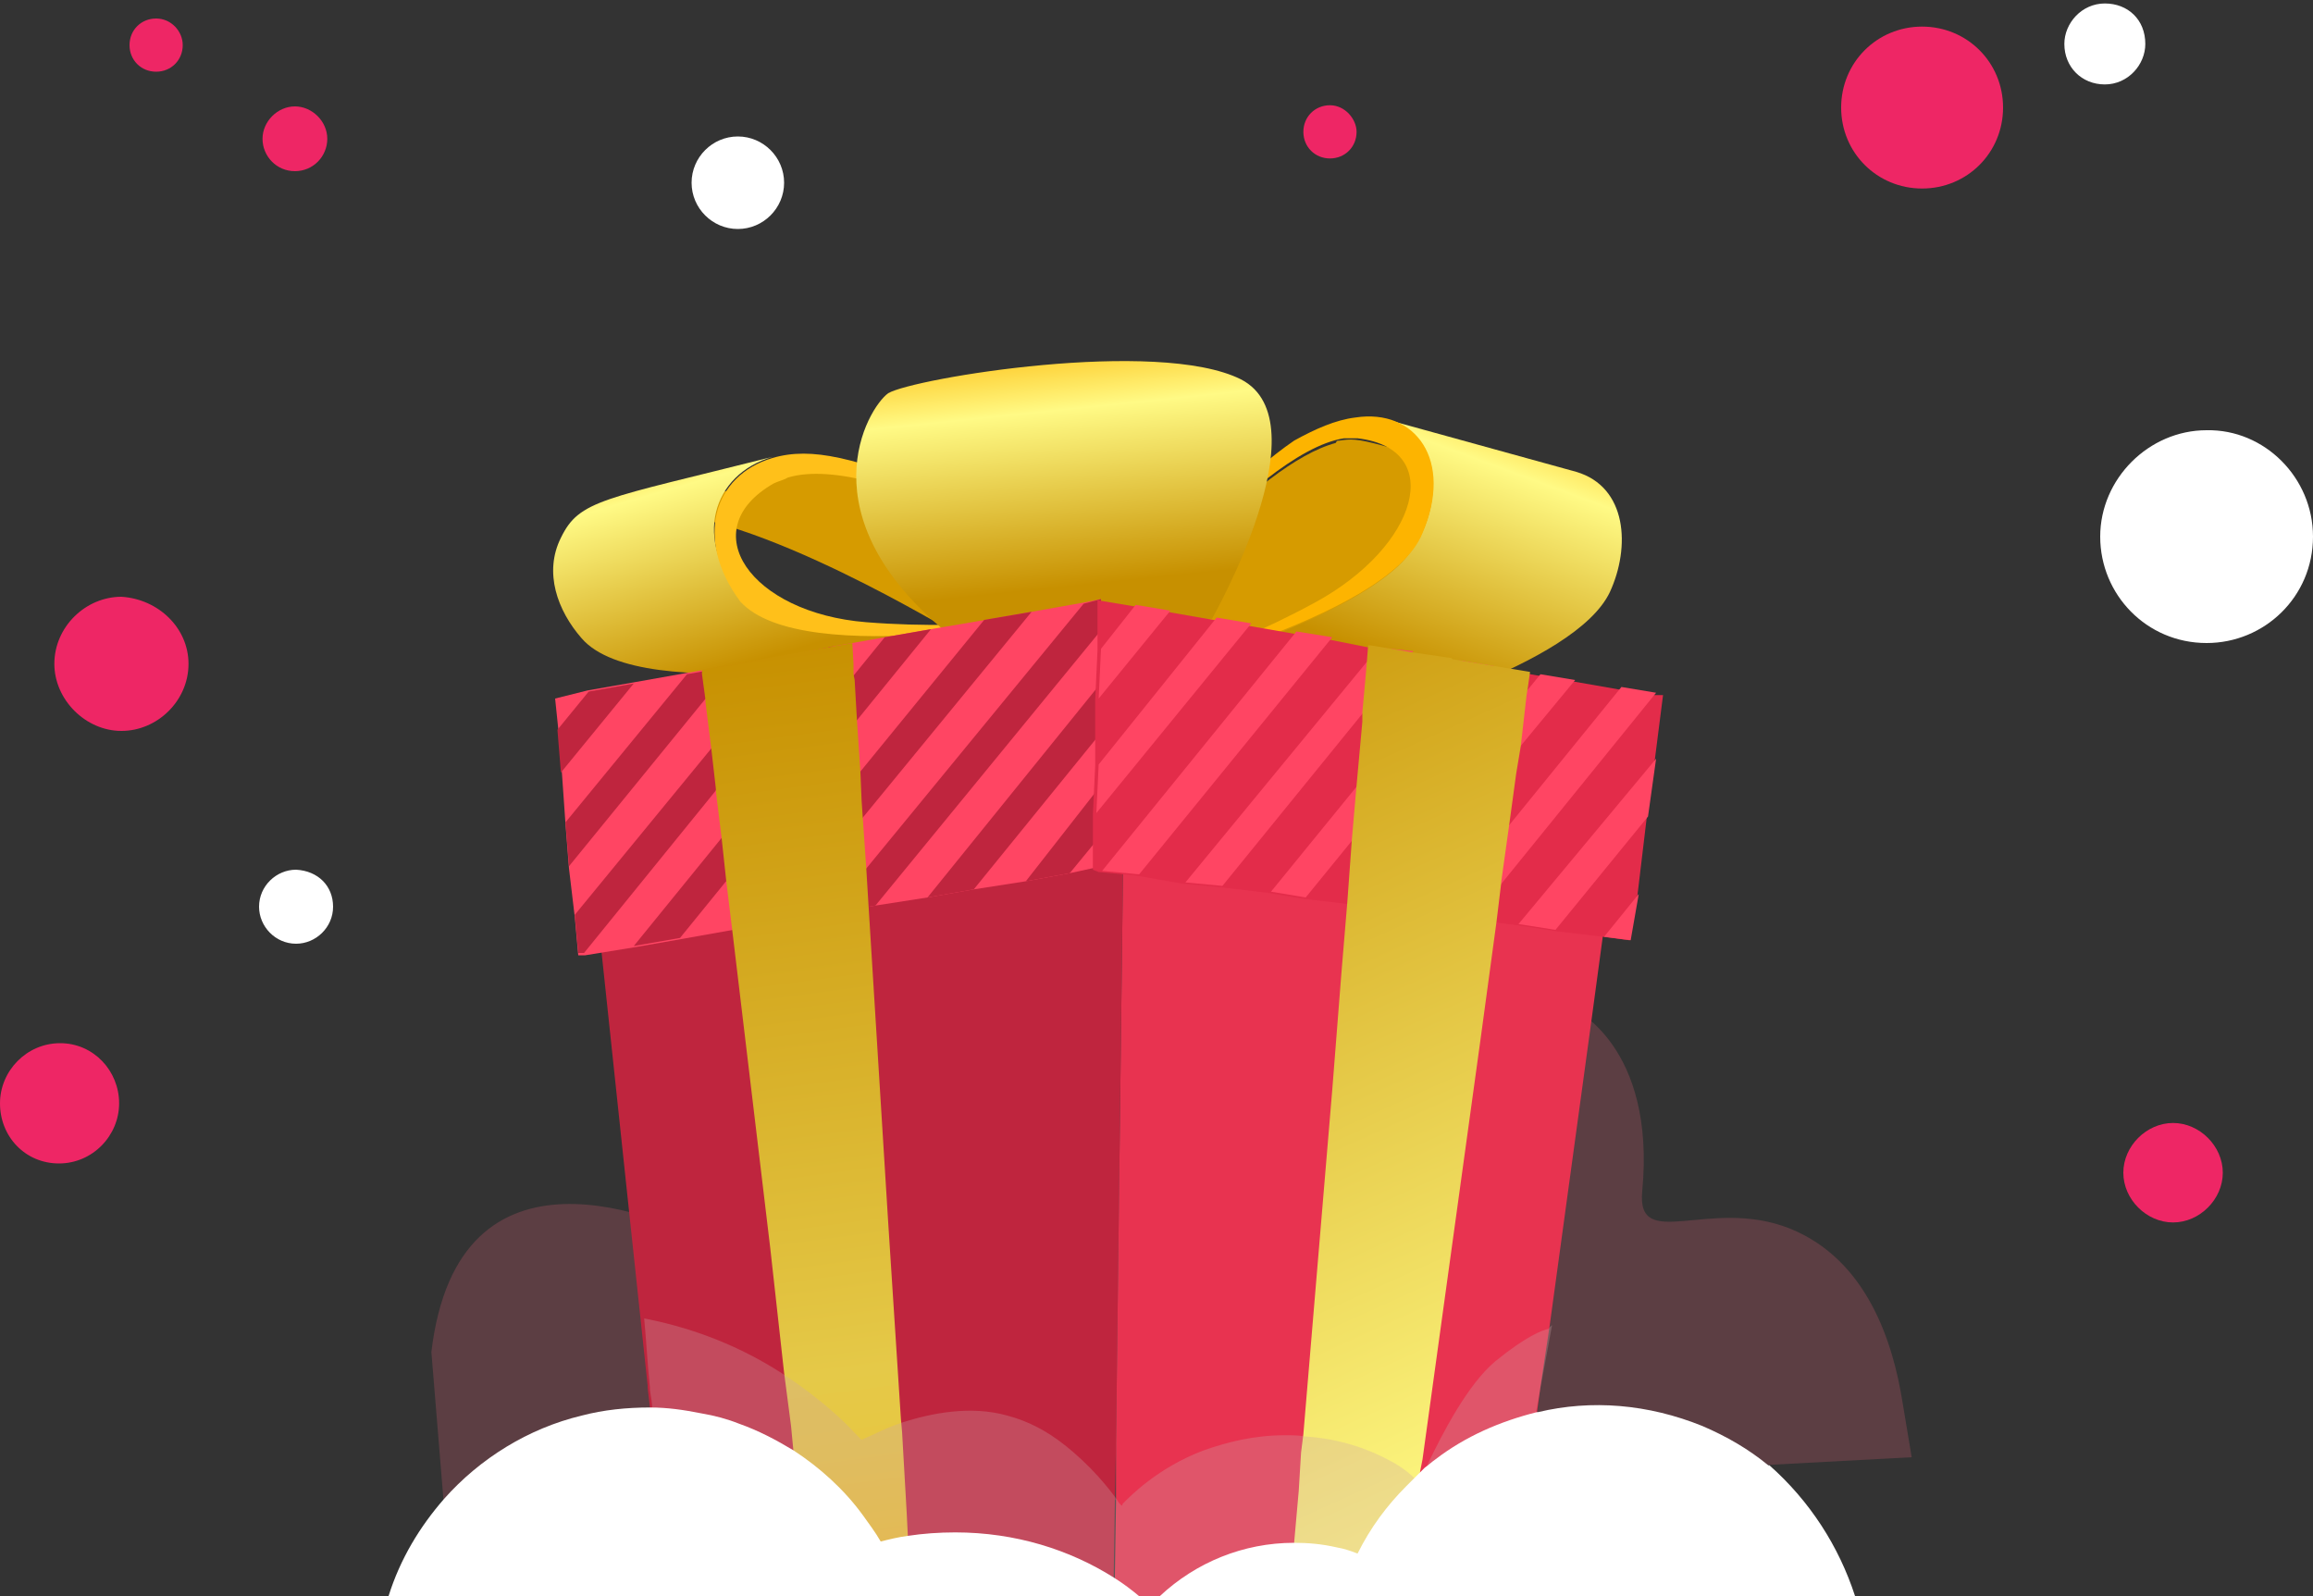 <?xml version="1.0" encoding="utf-8"?>
<!-- Generator: Adobe Illustrator 23.0.3, SVG Export Plug-In . SVG Version: 6.00 Build 0)  -->
<svg version="1.1" id="Layer_1" xmlns="http://www.w3.org/2000/svg" xmlns:xlink="http://www.w3.org/1999/xlink" x="0px" y="0px"
	 viewBox="0 0 200 138" style="enable-background:new 0 0 200 138;" xml:space="preserve">
<rect x="0" y="0" width="200" height="138" fill="#333333" stroke="none"/>
<style type="text/css">
	.st0{opacity:0.2;fill:#FF6B82;enable-background:new    ;}
	.st1{fill:#D69B00;}
	.st2{fill:url(#SVGID_1_);}
	.st3{fill:#FFC01A;}
	.st4{fill:url(#SVGID_2_);}
	.st5{fill:#FDB400;}
	.st6{fill:#BF253E;}
	.st7{fill:#E83350;}
	.st8{fill:url(#SVGID_3_);}
	.st9{fill:#FF4563;}
	.st10{fill:#E32C4A;}
	.st11{fill:url(#SVGID_4_);}
	.st12{fill:url(#SVGID_5_);}
	.st13{opacity:0.3;fill:#CCA3A9;enable-background:new    ;}
	.st14{fill:#FFFFFF;}
	.st15{fill:#EE2665;}
</style>
<g>
	<path class="st0" d="M37.3,116.9c2.3-19.3,19.8-11.8,25-9S136,87.2,136,87.2s7.2,3.2,6,15.8c-0.5,5.3,5.8,0.5,12.7,3.2
		c6.8,2.7,9,10,9.8,15c0.8,4.8,0.8,4.8,0.8,4.8l-126.7,6.8L37.3,116.9z"/>
	<path class="st1" d="M68.2,41.1l-14,3.5C62,42.4,81,53.9,82,54.4l14-3.5C95,50.4,76,38.9,68.2,41.1z"/>
	
		<linearGradient id="SVGID_1_" gradientUnits="userSpaceOnUse" x1="65.685" y1="-83.503" x2="72.21" y2="-60.857" gradientTransform="matrix(1 0 0 1 0 116)">
		<stop  offset="0" style="stop-color:#FDB400"/>
		<stop  offset="0.309" style="stop-color:#FFFA85"/>
		<stop  offset="1" style="stop-color:#C79000"/>
	</linearGradient>
	<path class="st2" d="M64.3,51.7c-4.5-5-2.7-10.7,2.5-12.2c-14.7,3.7-16.7,3.7-18.3,7c-1.5,3-0.3,6.3,1.8,8.7c5.2,6,28.8,1.3,30.2,1
		l14-3.5C93.2,53.1,69.7,57.7,64.3,51.7z"/>
	<path class="st3" d="M66.8,39.6c1.7-0.5,3.5-0.5,5.8,0c9.3,2,23.7,11,24.3,11.5h-1c-1-0.7-20-12.2-27.8-9.8
		c-0.3,0.2-0.8,0.3-1.2,0.5c-7,4-2,11.2,8,12s18.8-0.7,19.3-0.8C93,53.2,69.4,58,64,52C60,46.6,61.7,41.1,66.8,39.6z"/>
	<path class="st1" d="M115.8,38.1c-0.2,0-0.2,0-0.3,0.2c-6.8,1.8-17.5,14.5-21.7,20l16.3,4.7c4-5.2,17.2-21,23.7-20.2
		c0.5,0,1,0.2,1.3,0.3C117.5,37.9,117.8,37.8,115.8,38.1z"/>
	
		<linearGradient id="SVGID_2_" gradientUnits="userSpaceOnUse" x1="126.775" y1="-85.836" x2="116.011" y2="-56.824" gradientTransform="matrix(1 0 0 1 0 116)">
		<stop  offset="0" style="stop-color:#FDB400"/>
		<stop  offset="0.278" style="stop-color:#FFFA85"/>
		<stop  offset="0.886" style="stop-color:#C79000"/>
	</linearGradient>
	<path class="st4" d="M136.3,40.8L120,36.3c5.2,1.5,5,9.2,0.5,13c-5.5,4.7-18,8.5-24.8,10L112,64c6.8-1.5,24.2-6.5,27.2-12.8
		C141,47.3,140.7,42.1,136.3,40.8z"/>
	<path class="st5" d="M117.2,36.1c5.2-0.8,8.5,3.7,5.8,10c-3,7.5-26.2,12.8-27.3,13.2c0.5-0.2,9-2.3,18-7.2s11.3-13.3,3.7-14.2
		c-0.3,0-0.7,0-1.2,0c-7.8,1.2-21.8,19.3-22.5,20.2l-0.8,0.3c0.5-0.7,10.8-14.7,19-20.3C113.7,37.1,115.5,36.3,117.2,36.1z"/>
	<path class="st6" d="M97.3,55.4v2.1v1.2v0.5v0.5v3.6v4.1L97.1,73v0.8v1.6L96.8,100l-0.3,24.8l-0.1,4.6v0.4l-0.1,6.5v1.7H57.9
		l-0.6-6.1l-0.3-2.5l-0.7-6.7l-0.1-1L56,120c0-0.1,0-0.1,0-0.2l-1.6-15L52,82.2l-0.2-1.5l-0.4-3.8l0,0l-0.5-4.2l-0.4-3.3V69
		l-0.4-4.2L50,62.3l2.5-0.4l4.4-0.6l3.9-0.6H61l4.3-0.6l3.8-0.5l4.3-0.6l0.5-0.1l3.5-0.5l0,0l4.5-0.6l3.9-0.6l4.3-0.6L94,56l0.9-0.1
		l0,0h0.3l0,0h0.3l0,0h0.1h0.3L97.3,55.4z"/>
	<polygon class="st7" points="141.3,61.4 141.2,62.3 141.2,62.3 140.6,66.5 140.3,69.1 140.3,69.1 139.6,74.2 138.6,80.9 
		138.6,80.9 137.6,88.3 134,114.6 133.2,119.9 132.9,122.1 132.3,126.7 132.1,127.9 130.7,138 96.4,138 96.4,136.3 96.5,129.8 
		96.5,129.4 96.5,124.8 96.8,100 97.1,75.4 97.1,73.8 97.1,73 97.2,67.4 97.2,63.3 97.3,59.7 97.3,59.2 97.3,58.8 97.3,57.5 
		97.3,55.4 98.8,55.6 103,56.2 104.3,56.4 105.3,56.5 105.3,56.5 105.5,56.5 106,56.6 110.1,57.2 113.1,57.6 114.4,57.8 114.4,57.8 
		117.3,58.1 118.1,58.3 120.3,58.5 124.5,59.1 126.7,59.4 127.6,59.5 131.7,60.1 132,60.1 134.7,60.5 138.8,61.1 	"/>
	
		<linearGradient id="SVGID_3_" gradientUnits="userSpaceOnUse" x1="90.792" y1="-87.993" x2="93.559" y2="-61.205" gradientTransform="matrix(1 0 0 1 0 116)">
		<stop  offset="0" style="stop-color:#FDB400"/>
		<stop  offset="0.278" style="stop-color:#FFFA85"/>
		<stop  offset="0.845" style="stop-color:#C79000"/>
	</linearGradient>
	<path class="st8" d="M82,54.8C69.5,44.6,75,35.3,76.8,34c2.2-1.3,23.3-4.8,30.5-1.2c7.2,3.7-2.5,20.7-2.5,20.7L82,54.8z"/>
	<path class="st9" d="M95.2,51.8v2.7L95,59.3v4.3l-0.2,4.8v4.3V75l-2.3,0.5l-3.8,0.7l-4.5,0.7l-4,0.7l-4.5,0.7l-4,0.7l-4.3,0.7
		l-4,0.7l-4.5,0.8l-4,0.7l-4.3,0.7H50l-0.3-3.3l-0.5-4.2l-0.3-3.8L48.6,67l-0.3-3.7L48,60.4l2.8-0.7l4-0.7l4.5-0.8l4-0.7l4.7-0.8
		l4-0.8l4.5-0.8l4-0.7l4.7-0.8l4-0.7l4.5-0.8L95.2,51.8z"/>
	<path class="st6" d="M54.8,59.1l-6.3,7.7l-0.3-3.7l2.7-3.3L54.8,59.1z"/>
	<path class="st6" d="M63.3,57.6L49.2,74.9l-0.3-3.8l10.5-12.8L63.3,57.6z"/>
	<path class="st6" d="M72,55.9L50.5,82.4H50l-0.3-3.3L68,56.8L72,55.9z"/>
	<path class="st6" d="M80.5,54.4L58.8,81.1l-4,0.7l21.7-26.7L80.5,54.4z"/>
	<path class="st6" d="M89.2,52.9L67.3,79.6l-4,0.7l21.8-26.7L89.2,52.9z"/>
	<path class="st6" d="M95.2,51.8v2.7L75.7,78.3l-4,0.7l22-26.8L95.2,51.8z"/>
	<path class="st6" d="M95,59.3v4.3L84.2,76.9l-4,0.7L95,59.3z"/>
	<path class="st6" d="M94.8,68.4v4.3l-2.3,2.8l-3.8,0.7L94.8,68.4z"/>
	<path class="st10" d="M143.8,60.1l-0.7,5.5l-0.7,5l-0.8,6.7l-0.7,4l-2.3-0.3l-4.2-0.5l-3.2-0.5l-4-0.5l-3.2-0.3l-4.2-0.7l-3-0.3
		l-4.2-0.5l-3-0.5l-4.2-0.5l-3.2-0.3l-4-0.7L95,75.4l-0.5-0.2v-4.8l0.2-4.2v-5.7l0.2-4.3v-4.3l3,0.5l3,0.5l4,0.7l3,0.5l4,0.7l3,0.5
		l4,0.8l3,0.3l4,0.8l3,0.5l4,0.7l3,0.5l4,0.7l3,0.5L143.8,60.1z"/>
	<path class="st9" d="M101.2,52.8L95,60.4l0.2-4.3l3-3.8L101.2,52.8z"/>
	<path class="st9" d="M108.2,53.9L94.8,70.3l0.2-4.2l10.2-12.7L108.2,53.9z"/>
	<path class="st9" d="M115.2,55.1L98.5,75.6l-3.2-0.3l16.8-20.7L115.2,55.1z"/>
	<path class="st9" d="M122.2,56.3l-16.5,20.3l-3.2-0.3L119.2,56L122.2,56.3z"/>
	<path class="st9" d="M129.2,57.6l-16.3,20l-3-0.5l16.3-20L129.2,57.6z"/>
	<path class="st9" d="M136.2,58.8L120,78.4l-3-0.3l16.2-19.8L136.2,58.8z"/>
	<path class="st9" d="M143.2,59.9l-15.8,19.5l-3.2-0.3l16-19.7L143.2,59.9z"/>
	<path class="st9" d="M143.2,65.6l-0.7,5l-8,9.8l-3.2-0.5L143.2,65.6z"/>
	<path class="st9" d="M141.7,77.3l-0.7,4l-2.3-0.3L141.7,77.3z"/>
	
		<linearGradient id="SVGID_4_" gradientUnits="userSpaceOnUse" x1="151.841" y1="-26.26" x2="93.457" y2="102.847" gradientTransform="matrix(1 0 0 -1 0 138)">
		<stop  offset="0" style="stop-color:#FDB400"/>
		<stop  offset="0.278" style="stop-color:#FFFA85"/>
		<stop  offset="0.886" style="stop-color:#C79000"/>
	</linearGradient>
	<polygon class="st11" points="132.3,58.1 132.3,58.1 132.1,59.5 132.1,59.5 132,60.1 131.5,64.5 131.1,66.9 130.5,71.3 130.5,71.3 
		129.8,76.3 129.8,76.4 129.4,79.7 128,90 123,126.2 122.8,127.2 122.7,128 122.7,128.4 121.6,136.4 121.3,138 111.5,138 
		111.9,133.4 112.3,128.9 112.5,125.6 112.7,124 115.2,94.2 116,84 116.5,78 116.9,72.5 117.3,67.9 117.8,62.4 117.8,61.6 
		118.1,58.3 118.2,57.1 118.3,55.8 118.4,55.8 118.5,55.8 119.7,56 119.7,56 122.1,56.4 125.5,56.9 125.6,57 130.5,57.8 130.5,57.8 
			"/>
	
		<linearGradient id="SVGID_5_" gradientUnits="userSpaceOnUse" x1="78.901" y1="-11.16" x2="63.967" y2="100.528" gradientTransform="matrix(1 0 0 -1 0 138)">
		<stop  offset="0" style="stop-color:#FDB400"/>
		<stop  offset="6.225070e-02" style="stop-color:#F5BB19"/>
		<stop  offset="0.144" style="stop-color:#ECC333"/>
		<stop  offset="0.217" style="stop-color:#E7C742"/>
		<stop  offset="0.275" style="stop-color:#E5C948"/>
		<stop  offset="0.839" style="stop-color:#C79000"/>
	</linearGradient>
	<polygon class="st12" points="78.5,132.8 78.8,138 70.1,138 69.9,135.8 69.9,135.7 69.3,131.3 68.6,125.4 68.4,123.3 67.8,118.7 
		66.6,107.9 63.3,80.3 62.8,76.2 62.4,72.5 61.9,68.4 61.9,68.2 61.5,64.7 61,60.7 61,60.5 60.7,58.3 60.7,58 60.7,57.9 73.7,55.6 
		73.7,55.6 73.8,57.4 73.8,58.3 73.9,58.8 74.1,62.3 74.1,62.3 74.4,66.8 74.5,69.2 74.6,70.7 74.9,75 75.1,78.3 76.8,105.7 
		77.9,122.7 78,123.8 78.4,130.8 	"/>
	<path class="st13" d="M134.2,114.6l-1,5.4l-0.4,2.2l-0.6,3.6l-0.5,0.9L131,128l0,0l-5.5,10.1H74.4l-4.5-2.2l0,0l-8.2-4.1l0,0
		l-4.5-2.2l0,0c-0.1,0.1-0.3-2.5-0.7-6.7c0-0.3-0.1-0.7-0.1-1c0-0.5-0.1-1.1-0.2-1.7c0-0.1,0-0.1,0-0.2c-0.2-1.8-0.3-3.9-0.5-6
		c5.2,1,9.3,3,12.3,5s5,3.9,5.9,4.9c0.4,0.4,0.6,0.6,0.6,0.6s0.4-0.2,1.1-0.5l0,0c0.6-0.3,1.5-0.7,2.4-1c2.5-0.8,5.9-1.5,9.1-0.6
		c1.9,0.5,3.5,1.4,4.9,2.5l0,0l0,0c2.3,1.8,3.9,3.8,4.6,4.8c0.1,0.2,0.2,0.3,0.3,0.4c0.1,0.1,0.1,0.1,0.1,0.1s0,0,0.1-0.2
		c0.6-0.6,3-3.1,7-4.6l0,0c2-0.7,4.3-1.3,7-1.3c0.6,0,1.2,0,1.7,0.1c3.1,0.2,5.5,1.1,7.2,2l0,0l0,0c1.2,0.6,2,1.3,2.4,1.7
		c0.3,0.2,0.4,0.4,0.4,0.4s0,0,0-0.1c0.1-0.2,0.2-0.5,0.4-1c0.1-0.2,0.2-0.5,0.3-0.7c1.2-2.5,3.4-6.8,5.8-8.8
		c2.7-2.2,4.1-2.7,4.6-2.8C134.1,114.6,134.2,114.6,134.2,114.6z"/>
	<path class="st14" d="M66.6,138c1-0.8,2-1.6,3.2-2.2l0,0c1.9-1.1,4-2,6.3-2.5c0.8-0.2,1.6-0.4,2.4-0.5c1.3-0.2,2.7-0.3,4.1-0.3
		c5.2,0,9.9,1.5,13.7,3.9c0.8,0.5,1.6,1.1,2.3,1.7L66.6,138L66.6,138z"/>
	<path class="st14" d="M123.6,138h-23.3c3.1-2.9,7.2-4.6,11.6-4.6c1.2,0,2.4,0.1,3.7,0.4c0.6,0.1,1.2,0.3,1.7,0.5
		c1.5,0.5,3,1.2,4.3,2.1C122.3,136.8,123,137.4,123.6,138z"/>
	<path class="st14" d="M160.4,138h-44.6c0.2-0.7,0.5-1.4,0.8-2.1c0.2-0.5,0.5-1.1,0.8-1.6c1.1-2.2,2.5-4.1,4.2-5.8
		c0.3-0.3,0.5-0.5,0.8-0.8c0.2-0.2,0.3-0.3,0.5-0.5c0.1-0.1,0.2-0.2,0.3-0.3c0.3-0.2,0.6-0.5,0.9-0.7c2.6-2,5.6-3.3,8.8-4.1h0.1
		c4.6-1.1,9.5-0.7,14.2,1.2c2.1,0.9,4,2,5.7,3.4c0,0,0,0,0.1,0C156.5,129.8,159,133.7,160.4,138z"/>
	<path class="st14" d="M33.6,138c1-3.2,2.7-6,4.8-8.4c3.1-3.5,7.3-6.1,11.9-7.2l0,0c1.9-0.5,3.9-0.7,5.9-0.7l0,0
		c1.5,0,2.9,0.2,4.4,0.5c1.2,0.2,2.3,0.5,3.3,0.9l0,0c1.7,0.6,3.2,1.4,4.7,2.3c2.3,1.5,4.4,3.4,6,5.6c0.5,0.7,1.1,1.5,1.5,2.2
		c0.9,1.5,1.6,3.1,2.2,4.8L33.6,138L33.6,138z"/>
	<g>
		<path class="st15" d="M16.3,57.4c0,3.2-2.7,5.8-5.8,5.8s-5.8-2.7-5.8-5.8c0-3.2,2.7-5.8,5.8-5.8C13.7,51.8,16.3,54.3,16.3,57.4z"
			/>
		<path class="st15" d="M25.5,14.8c1.6,0,2.8-1.3,2.8-2.8S27,9.2,25.5,9.2s-2.8,1.3-2.8,2.8S23.9,14.8,25.5,14.8z"/>
		<path class="st14" d="M200,46.4c0,5.2-4.2,9.2-9.2,9.2c-5.2,0-9.2-4.2-9.2-9.2s4.2-9.2,9.2-9.2C195.8,37.1,200,41.3,200,46.4z"/>
		<path class="st15" d="M192.2,101.4c0,2.3-2,4.3-4.3,4.3s-4.3-2-4.3-4.3s2-4.3,4.3-4.3S192.2,99.1,192.2,101.4z"/>
		<path class="st15" d="M166.2,16.3c3.9,0,7-3.1,7-7s-3.1-7-7-7s-7,3.1-7,7S162.3,16.3,166.2,16.3z"/>
		<path class="st14" d="M185.5,3.8c0,1.8-1.5,3.5-3.5,3.5s-3.5-1.5-3.5-3.5c0-1.8,1.5-3.5,3.5-3.5S185.5,1.7,185.5,3.8z"/>
		<path class="st15" d="M117.3,11.4c0,1.3-1,2.3-2.3,2.3s-2.3-1-2.3-2.3s1-2.3,2.3-2.3S117.3,10.3,117.3,11.4z"/>
		<path class="st15" d="M10.3,95.4c0,2.8-2.3,5.2-5.2,5.2S0,98.3,0,95.4c0-2.8,2.3-5.2,5.2-5.2S10.3,92.6,10.3,95.4z"/>
		<path class="st14" d="M28.8,78.4c0,1.8-1.5,3.2-3.2,3.2c-1.8,0-3.2-1.5-3.2-3.2c0-1.8,1.5-3.2,3.2-3.2
			C27.5,75.3,28.8,76.6,28.8,78.4z"/>
		<path class="st15" d="M15.8,3.9c0,1.3-1,2.3-2.3,2.3s-2.3-1-2.3-2.3s1-2.3,2.3-2.3S15.8,2.7,15.8,3.9z"/>
		<path class="st14" d="M63.8,19.8c2.2,0,4-1.8,4-4s-1.8-4-4-4c-2.2,0-4,1.8-4,4C59.8,18,61.6,19.8,63.8,19.8z"/>
	</g>
</g>
</svg>
